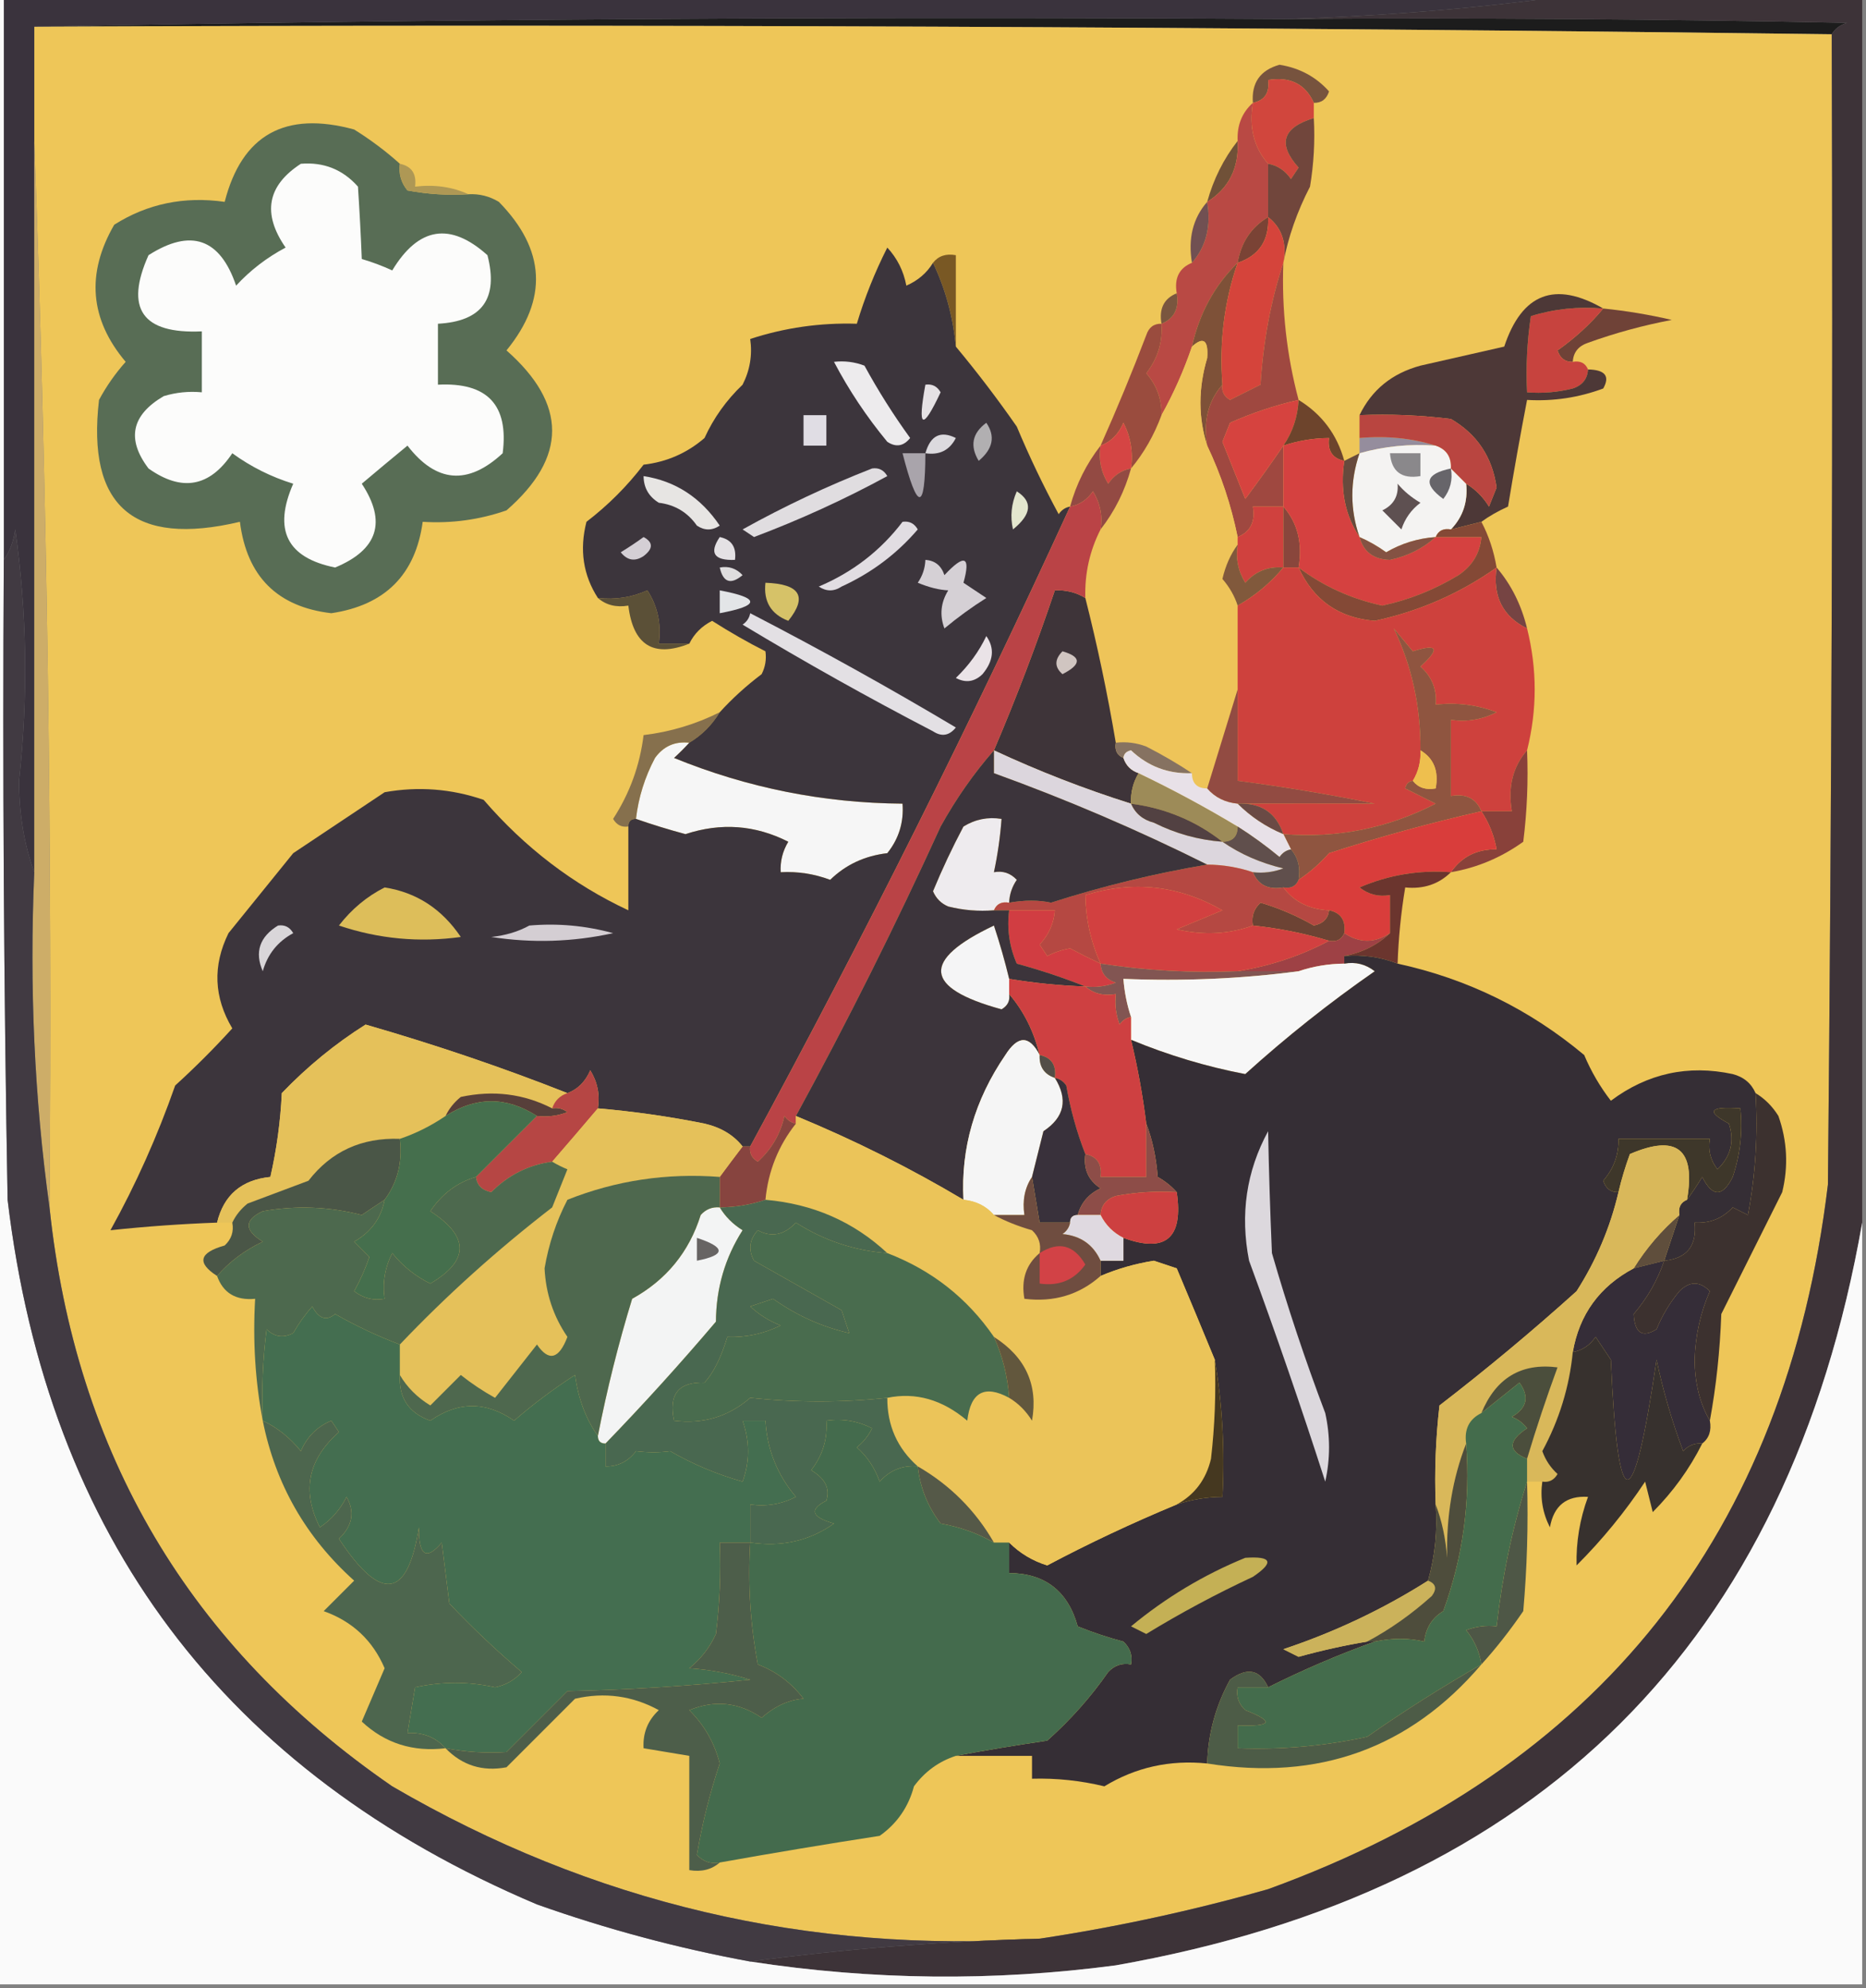 <?xml version="1.0" encoding="UTF-8"?>
<!DOCTYPE svg PUBLIC "-//W3C//DTD SVG 1.1//EN" "http://www.w3.org/Graphics/SVG/1.1/DTD/svg11.dtd">
<svg xmlns="http://www.w3.org/2000/svg" version="1.1" width="245px" height="261px" style="shape-rendering:geometricPrecision; text-rendering:geometricPrecision; image-rendering:optimizeQuality; fill-rule:evenodd; clip-rule:evenodd" xmlns:xlink="http://www.w3.org/1999/xlink">
<rect width="100%" height="100%" fill="#808080" stroke="none"/>
<g><path style="opacity:1" fill="#1c1c1c" d="M 168.5,2.5 C 193.169,2.333 217.836,2.5 242.5,3C 241.584,3.278 240.918,3.778 240.5,4.5C 161.904,3.503 83.237,3.17 4.5,3.5C 57.791,2.5 112.458,2.167 168.5,2.5 Z"/></g>
<g><path style="opacity:1" fill="#eec658" d="M 4.5,3.5 C 83.237,3.17 161.904,3.503 240.5,4.5C 240.667,54.834 240.5,105.168 240,155.5C 234.481,201.358 209.981,232.191 166.5,248C 156.61,250.807 146.61,252.973 136.5,254.5C 106.112,256.48 77.778,249.813 51.5,234.5C 24.907,216.195 9.907,190.862 6.5,158.5C 6.87,111.655 6.203,64.989 4.5,18.5C 4.5,13.5 4.5,8.5 4.5,3.5 Z"/></g>
<g><path style="opacity:1" fill="#77533e" d="M 172.5,13.5 C 171.393,11.031 169.393,10.031 166.5,10.5C 166.715,12.179 166.048,13.179 164.5,13.5C 164.293,10.873 165.46,9.207 168,8.5C 170.633,8.923 172.799,10.09 174.5,12C 174.164,13.03 173.497,13.53 172.5,13.5 Z"/></g>
<g><path style="opacity:1" fill="#d1463d" d="M 172.5,13.5 C 172.5,14.167 172.5,14.833 172.5,15.5C 168.383,16.744 167.716,18.911 170.5,22C 170.167,22.5 169.833,23 169.5,23.5C 168.735,22.388 167.735,21.721 166.5,21.5C 164.631,19.365 163.964,16.698 164.5,13.5C 166.048,13.179 166.715,12.179 166.5,10.5C 169.393,10.031 171.393,11.031 172.5,13.5 Z"/></g>
<g><path style="opacity:1" fill="#3a333d" d="M 0.5,-0.5 C 68.833,-0.5 137.167,-0.5 205.5,-0.5C 193.367,1.16 181.034,2.16 168.5,2.5C 112.458,2.167 57.791,2.5 4.5,3.5C 4.5,8.5 4.5,13.5 4.5,18.5C 4.5,50.5 4.5,82.5 4.5,114.5C 3.176,110.893 2.509,106.893 2.5,102.5C 3.713,91.455 3.546,80.455 2,69.5C 1.79,71.058 1.29,72.391 0.5,73.5C 0.5,48.833 0.5,24.167 0.5,-0.5 Z"/></g>
<g><path style="opacity:1" fill="#586d55" d="M 52.5,21.5 C 52.33,22.822 52.663,23.989 53.5,25C 56.146,25.497 58.813,25.664 61.5,25.5C 62.931,25.421 64.264,25.754 65.5,26.5C 71.648,32.782 71.981,39.282 66.5,46C 74.489,53.043 74.489,60.043 66.5,67C 62.94,68.237 59.273,68.737 55.5,68.5C 54.553,75.448 50.553,79.448 43.5,80.5C 36.404,79.668 32.404,75.668 31.5,68.5C 17.542,71.805 11.375,66.471 13,52.5C 13.972,50.695 15.139,49.028 16.5,47.5C 11.788,41.915 11.288,35.915 15,29.5C 19.359,26.744 24.192,25.744 29.5,26.5C 31.762,17.694 37.429,14.527 46.5,17C 48.684,18.363 50.684,19.863 52.5,21.5 Z"/></g>
<g><path style="opacity:1" fill="#fcfcfb" d="M 39.5,21.5 C 42.505,21.253 45.005,22.253 47,24.5C 47.215,27.803 47.382,30.97 47.5,34C 48.872,34.402 50.205,34.902 51.5,35.5C 54.95,29.786 59.117,29.119 64,33.5C 65.47,39.19 63.303,42.19 57.5,42.5C 57.5,45.167 57.5,47.833 57.5,50.5C 63.983,50.162 66.816,53.162 66,59.5C 61.444,63.729 57.277,63.396 53.5,58.5C 51.46,60.177 49.46,61.844 47.5,63.5C 50.795,68.495 49.629,72.162 44,74.5C 37.675,73.226 35.842,69.56 38.5,63.5C 35.611,62.611 32.945,61.278 30.5,59.5C 27.545,63.937 23.878,64.604 19.5,61.5C 16.585,57.653 17.252,54.486 21.5,52C 23.134,51.507 24.801,51.34 26.5,51.5C 26.5,48.833 26.5,46.167 26.5,43.5C 18.687,43.857 16.353,40.524 19.5,33.5C 25.059,29.952 28.892,31.285 31,37.5C 32.857,35.481 35.024,33.815 37.5,32.5C 34.408,28.04 35.075,24.374 39.5,21.5 Z"/></g>
<g><path style="opacity:1" fill="#ae9855" d="M 52.5,21.5 C 54.048,21.821 54.715,22.821 54.5,24.5C 57.059,24.198 59.393,24.532 61.5,25.5C 58.813,25.664 56.146,25.497 53.5,25C 52.663,23.989 52.33,22.822 52.5,21.5 Z"/></g>
<g><path style="opacity:1" fill="#705138" d="M 162.5,18.5 C 162.688,22.052 161.355,24.719 158.5,26.5C 159.326,23.515 160.659,20.849 162.5,18.5 Z"/></g>
<g><path style="opacity:1" fill="#b94944" d="M 164.5,13.5 C 163.964,16.698 164.631,19.365 166.5,21.5C 166.5,23.833 166.5,26.167 166.5,28.5C 164.281,29.828 162.948,31.828 162.5,34.5C 159.478,37.45 157.478,41.116 156.5,45.5C 155.426,48.645 154.093,51.645 152.5,54.5C 152.551,52.431 151.885,50.597 150.5,49C 152.003,47.079 152.669,44.912 152.5,42.5C 154.176,41.817 154.843,40.483 154.5,38.5C 154.157,36.517 154.824,35.183 156.5,34.5C 158.369,32.365 159.036,29.698 158.5,26.5C 161.355,24.719 162.688,22.052 162.5,18.5C 162.402,16.447 163.069,14.78 164.5,13.5 Z"/></g>
<g><path style="opacity:1" fill="#71463c" d="M 172.5,15.5 C 172.665,18.518 172.498,21.518 172,24.5C 170.308,27.776 169.141,31.11 168.5,34.5C 168.975,31.918 168.308,29.918 166.5,28.5C 166.5,26.167 166.5,23.833 166.5,21.5C 167.735,21.721 168.735,22.388 169.5,23.5C 169.833,23 170.167,22.5 170.5,22C 167.716,18.911 168.383,16.744 172.5,15.5 Z"/></g>
<g><path style="opacity:1" fill="#715052" d="M 158.5,26.5 C 159.036,29.698 158.369,32.365 156.5,34.5C 155.964,31.302 156.631,28.635 158.5,26.5 Z"/></g>
<g><path style="opacity:1" fill="#7a4335" d="M 166.5,28.5 C 166.646,31.554 165.313,33.554 162.5,34.5C 162.948,31.828 164.281,29.828 166.5,28.5 Z"/></g>
<g><path style="opacity:1" fill="#7e5138" d="M 162.5,34.5 C 160.738,39.596 160.071,44.929 160.5,50.5C 158.631,52.635 157.964,55.302 158.5,58.5C 157.317,54.825 157.317,50.991 158.5,47C 158.676,44.641 158.009,44.141 156.5,45.5C 157.478,41.116 159.478,37.45 162.5,34.5 Z"/></g>
<g><path style="opacity:1" fill="#795824" d="M 122.5,34.5 C 123.209,33.596 124.209,33.263 125.5,33.5C 125.5,37.5 125.5,41.5 125.5,45.5C 125.125,41.557 124.125,37.891 122.5,34.5 Z"/></g>
<g><path style="opacity:1" fill="#d5443b" d="M 166.5,28.5 C 168.308,29.918 168.975,31.918 168.5,34.5C 166.866,39.437 165.866,44.771 165.5,50.5C 164.167,51.167 162.833,51.833 161.5,52.5C 160.702,52.043 160.369,51.376 160.5,50.5C 160.071,44.929 160.738,39.596 162.5,34.5C 165.313,33.554 166.646,31.554 166.5,28.5 Z"/></g>
<g><path style="opacity:1" fill="#7a563f" d="M 154.5,38.5 C 154.843,40.483 154.176,41.817 152.5,42.5C 152.157,40.517 152.824,39.183 154.5,38.5 Z"/></g>
<g><path style="opacity:1" fill="#6f4237" d="M 210.5,40.5 C 213.522,40.804 216.522,41.304 219.5,42C 215.751,42.708 212.084,43.708 208.5,45C 207.244,45.417 206.577,46.25 206.5,47.5C 205.503,47.53 204.836,47.03 204.5,46C 206.803,44.374 208.803,42.541 210.5,40.5 Z"/></g>
<g><path style="opacity:1" fill="#c7433e" d="M 210.5,40.5 C 208.803,42.541 206.803,44.374 204.5,46C 204.836,47.03 205.503,47.53 206.5,47.5C 207.492,47.328 208.158,47.662 208.5,48.5C 208.423,49.75 207.756,50.583 206.5,51C 204.527,51.495 202.527,51.662 200.5,51.5C 200.335,48.15 200.502,44.817 201,41.5C 204.057,40.55 207.223,40.216 210.5,40.5 Z"/></g>
<g><path style="opacity:1" fill="#9f4840" d="M 168.5,34.5 C 168.268,40.62 168.935,46.62 170.5,52.5C 167.433,53.195 164.433,54.195 161.5,55.5C 161.167,56.333 160.833,57.167 160.5,58C 161.5,60.5 162.5,63 163.5,65.5C 165.297,63.082 166.964,60.749 168.5,58.5C 168.5,61.167 168.5,63.833 168.5,66.5C 167.167,66.5 165.833,66.5 164.5,66.5C 164.843,68.483 164.176,69.817 162.5,70.5C 161.65,66.325 160.317,62.325 158.5,58.5C 157.964,55.302 158.631,52.635 160.5,50.5C 160.369,51.376 160.702,52.043 161.5,52.5C 162.833,51.833 164.167,51.167 165.5,50.5C 165.866,44.771 166.866,39.437 168.5,34.5 Z"/></g>
<g><path style="opacity:1" fill="#eec459" d="M 158.5,58.5 C 160.317,62.325 161.65,66.325 162.5,70.5C 162.5,70.833 162.5,71.167 162.5,71.5C 161.566,72.772 160.899,74.272 160.5,76C 161.429,77.077 162.096,78.244 162.5,79.5C 162.5,83.167 162.5,86.833 162.5,90.5C 161.167,94.833 159.833,99.167 158.5,103.5C 157.167,103.5 156.5,102.833 156.5,101.5C 154.618,100.249 152.618,99.082 150.5,98C 149.207,97.51 147.873,97.343 146.5,97.5C 145.408,91.035 144.075,84.702 142.5,78.5C 142.405,75.308 143.071,72.308 144.5,69.5C 146.341,67.151 147.674,64.485 148.5,61.5C 150.195,59.465 151.528,57.132 152.5,54.5C 154.093,51.645 155.426,48.645 156.5,45.5C 158.009,44.141 158.676,44.641 158.5,47C 157.317,50.991 157.317,54.825 158.5,58.5 Z"/></g>
<g><path style="opacity:1" fill="#9a4c3e" d="M 152.5,42.5 C 152.669,44.912 152.003,47.079 150.5,49C 151.885,50.597 152.551,52.431 152.5,54.5C 151.528,57.132 150.195,59.465 148.5,61.5C 148.799,59.396 148.466,57.396 147.5,55.5C 146.859,56.993 145.859,57.993 144.5,58.5C 146.625,53.745 148.625,48.912 150.5,44C 150.836,42.97 151.503,42.47 152.5,42.5 Z"/></g>
<g><path style="opacity:1" fill="#4d3837" d="M 210.5,40.5 C 207.223,40.216 204.057,40.55 201,41.5C 200.502,44.817 200.335,48.15 200.5,51.5C 202.527,51.662 204.527,51.495 206.5,51C 207.756,50.583 208.423,49.75 208.5,48.5C 210.745,48.541 211.412,49.374 210.5,51C 207.274,52.199 203.941,52.699 200.5,52.5C 199.605,57.142 198.772,61.809 198,66.5C 196.698,67.085 195.531,67.751 194.5,68.5C 193.167,68.833 191.833,69.167 190.5,69.5C 192.081,67.858 192.747,65.858 192.5,63.5C 193.712,64.23 194.712,65.23 195.5,66.5C 195.833,65.667 196.167,64.833 196.5,64C 195.929,59.986 193.929,56.986 190.5,55C 186.514,54.501 182.514,54.334 178.5,54.5C 180.106,51.176 182.773,49.01 186.5,48C 190.179,47.165 193.845,46.332 197.5,45.5C 199.827,38.505 204.16,36.839 210.5,40.5 Z"/></g>
<g><path style="opacity:1" fill="#d6433f" d="M 170.5,52.5 C 170.386,54.718 169.72,56.718 168.5,58.5C 166.964,60.749 165.297,63.082 163.5,65.5C 162.5,63 161.5,60.5 160.5,58C 160.833,57.167 161.167,56.333 161.5,55.5C 164.433,54.195 167.433,53.195 170.5,52.5 Z"/></g>
<g><path style="opacity:1" fill="#6d442c" d="M 170.5,52.5 C 173.549,54.364 175.549,57.031 176.5,60.5C 174.952,60.179 174.285,59.179 174.5,57.5C 172.435,57.517 170.435,57.85 168.5,58.5C 169.72,56.718 170.386,54.718 170.5,52.5 Z"/></g>
<g><path style="opacity:1" fill="#958d9d" d="M 178.5,57.5 C 182.042,57.187 185.375,57.521 188.5,58.5C 185.061,58.253 181.728,58.586 178.5,59.5C 178.5,58.833 178.5,58.167 178.5,57.5 Z"/></g>
<g><path style="opacity:1" fill="#f4f3f2" d="M 188.5,58.5 C 189.906,58.973 190.573,59.973 190.5,61.5C 191.167,62.167 191.833,62.833 192.5,63.5C 192.747,65.858 192.081,67.858 190.5,69.5C 189.508,69.328 188.842,69.662 188.5,70.5C 186.173,70.665 184.007,71.331 182,72.5C 180.887,71.695 179.721,71.028 178.5,70.5C 177.242,66.866 177.242,63.2 178.5,59.5C 181.728,58.586 185.061,58.253 188.5,58.5 Z"/></g>
<g><path style="opacity:1" fill="#d54544" d="M 148.5,61.5 C 147.265,61.721 146.265,62.388 145.5,63.5C 144.548,61.955 144.215,60.288 144.5,58.5C 145.859,57.993 146.859,56.993 147.5,55.5C 148.466,57.396 148.799,59.396 148.5,61.5 Z"/></g>
<g><path style="opacity:1" fill="#8a888b" d="M 182.5,59.5 C 183.833,59.5 185.167,59.5 186.5,59.5C 186.5,60.5 186.5,61.5 186.5,62.5C 184.027,62.912 182.694,61.912 182.5,59.5 Z"/></g>
<g><path style="opacity:1" fill="#67656a" d="M 190.5,61.5 C 190.762,62.978 190.429,64.311 189.5,65.5C 186.806,63.536 187.139,62.203 190.5,61.5 Z"/></g>
<g><path style="opacity:1" fill="#934a43" d="M 144.5,58.5 C 144.215,60.288 144.548,61.955 145.5,63.5C 146.265,62.388 147.265,61.721 148.5,61.5C 147.674,64.485 146.341,67.151 144.5,69.5C 144.785,67.712 144.452,66.045 143.5,64.5C 142.735,65.612 141.735,66.279 140.5,66.5C 141.304,63.558 142.638,60.891 144.5,58.5 Z"/></g>
<g><path style="opacity:1" fill="#b94540" d="M 178.5,54.5 C 182.514,54.334 186.514,54.501 190.5,55C 193.929,56.986 195.929,59.986 196.5,64C 196.167,64.833 195.833,65.667 195.5,66.5C 194.712,65.23 193.712,64.23 192.5,63.5C 191.833,62.833 191.167,62.167 190.5,61.5C 190.573,59.973 189.906,58.973 188.5,58.5C 185.375,57.521 182.042,57.187 178.5,57.5C 178.5,56.5 178.5,55.5 178.5,54.5 Z"/></g>
<g><path style="opacity:1" fill="#674a3d" d="M 178.5,59.5 C 177.242,63.2 177.242,66.866 178.5,70.5C 176.598,67.663 175.931,64.329 176.5,60.5C 177.167,60.167 177.833,59.833 178.5,59.5 Z"/></g>
<g><path style="opacity:1" fill="#5e5051" d="M 183.5,63.5 C 184.309,64.469 185.309,65.302 186.5,66C 185.299,66.903 184.465,68.069 184,69.5C 183.167,68.667 182.333,67.833 181.5,67C 182.973,66.29 183.64,65.124 183.5,63.5 Z"/></g>
<g><path style="opacity:1" fill="#d0413e" d="M 168.5,66.5 C 168.5,69.167 168.5,71.833 168.5,74.5C 166.508,74.329 164.842,74.995 163.5,76.5C 162.548,74.955 162.215,73.288 162.5,71.5C 162.5,71.167 162.5,70.833 162.5,70.5C 164.176,69.817 164.843,68.483 164.5,66.5C 165.833,66.5 167.167,66.5 168.5,66.5 Z"/></g>
<g><path style="opacity:1" fill="#89463c" d="M 168.5,66.5 C 170.369,68.635 171.036,71.302 170.5,74.5C 169.833,74.5 169.167,74.5 168.5,74.5C 168.5,71.833 168.5,69.167 168.5,66.5 Z"/></g>
<g><path style="opacity:1" fill="#d54140" d="M 176.5,60.5 C 175.931,64.329 176.598,67.663 178.5,70.5C 179.014,72.439 180.347,73.439 182.5,73.5C 184.836,72.999 186.836,71.999 188.5,70.5C 190.5,70.5 192.5,70.5 194.5,70.5C 194.321,72.606 193.321,74.272 191.5,75.5C 188.372,77.399 185.038,78.733 181.5,79.5C 177.414,78.621 173.747,76.955 170.5,74.5C 171.036,71.302 170.369,68.635 168.5,66.5C 168.5,63.833 168.5,61.167 168.5,58.5C 170.435,57.85 172.435,57.517 174.5,57.5C 174.285,59.179 174.952,60.179 176.5,60.5 Z"/></g>
<g><path style="opacity:1" fill="#845243" d="M 178.5,70.5 C 179.721,71.028 180.887,71.695 182,72.5C 184.007,71.331 186.173,70.665 188.5,70.5C 186.836,71.999 184.836,72.999 182.5,73.5C 180.347,73.439 179.014,72.439 178.5,70.5 Z"/></g>
<g><path style="opacity:1" fill="#81593c" d="M 162.5,71.5 C 162.215,73.288 162.548,74.955 163.5,76.5C 164.842,74.995 166.508,74.329 168.5,74.5C 166.798,76.537 164.798,78.203 162.5,79.5C 162.096,78.244 161.429,77.077 160.5,76C 160.899,74.272 161.566,72.772 162.5,71.5 Z"/></g>
<g><path style="opacity:1" fill="#844936" d="M 194.5,68.5 C 195.458,70.302 196.125,72.302 196.5,74.5C 191.678,77.909 186.345,80.242 180.5,81.5C 175.792,81.124 172.458,78.791 170.5,74.5C 173.747,76.955 177.414,78.621 181.5,79.5C 185.038,78.733 188.372,77.399 191.5,75.5C 193.321,74.272 194.321,72.606 194.5,70.5C 192.5,70.5 190.5,70.5 188.5,70.5C 188.842,69.662 189.508,69.328 190.5,69.5C 191.833,69.167 193.167,68.833 194.5,68.5 Z"/></g>
<g><path style="opacity:1" fill="#764443" d="M 196.5,74.5 C 198.42,76.746 199.753,79.413 200.5,82.5C 197.292,80.926 195.958,78.259 196.5,74.5 Z"/></g>
<g><path style="opacity:1" fill="#ce413d" d="M 168.5,74.5 C 169.167,74.5 169.833,74.5 170.5,74.5C 172.458,78.791 175.792,81.124 180.5,81.5C 186.345,80.242 191.678,77.909 196.5,74.5C 195.958,78.259 197.292,80.926 200.5,82.5C 201.833,87.833 201.833,93.167 200.5,98.5C 198.631,100.635 197.964,103.302 198.5,106.5C 197.167,106.5 195.833,106.5 194.5,106.5C 193.817,104.824 192.483,104.157 190.5,104.5C 190.5,101.167 190.5,97.833 190.5,94.5C 192.604,94.799 194.604,94.466 196.5,93.5C 193.914,92.52 191.247,92.187 188.5,92.5C 188.672,90.508 188.005,88.841 186.5,87.5C 189.121,85.128 188.788,84.462 185.5,85.5C 184.667,84.5 183.833,83.5 183,82.5C 185.371,87.422 186.538,92.756 186.5,98.5C 186.567,99.959 186.234,101.292 185.5,102.5C 184.957,102.56 184.624,102.893 184.5,103.5C 185.833,104.167 187.167,104.833 188.5,105.5C 182.228,108.734 175.562,110.067 168.5,109.5C 167.554,106.687 165.554,105.354 162.5,105.5C 168.375,105.458 174.375,105.458 180.5,105.5C 174.53,104.283 168.53,103.283 162.5,102.5C 162.5,98.5 162.5,94.5 162.5,90.5C 162.5,86.833 162.5,83.167 162.5,79.5C 164.798,78.203 166.798,76.537 168.5,74.5 Z"/></g>
<g><path style="opacity:1" fill="#5b5037" d="M 90.5,84.5 C 85.793,86.357 83.126,84.691 82.5,79.5C 80.901,79.768 79.568,79.434 78.5,78.5C 80.793,78.756 82.959,78.423 85,77.5C 86.352,79.594 86.852,81.927 86.5,84.5C 87.833,84.5 89.167,84.5 90.5,84.5 Z"/></g>
<g><path style="opacity:1" fill="#3e3439" d="M 142.5,78.5 C 144.075,84.702 145.408,91.035 146.5,97.5C 146.328,98.492 146.662,99.158 147.5,99.5C 147.833,100.5 148.5,101.167 149.5,101.5C 148.766,102.708 148.433,104.041 148.5,105.5C 142.372,103.567 136.372,101.234 130.5,98.5C 133.434,91.627 136.1,84.627 138.5,77.5C 139.959,77.433 141.292,77.766 142.5,78.5 Z"/></g>
<g><path style="opacity:1" fill="#d0c5c1" d="M 139.5,85.5 C 142.012,86.216 142.012,87.216 139.5,88.5C 138.438,87.575 138.438,86.575 139.5,85.5 Z"/></g>
<g><path style="opacity:1" fill="#f6f6f6" d="M 90.5,97.5 C 89.909,98.151 89.243,98.818 88.5,99.5C 98.112,103.422 108.112,105.422 118.5,105.5C 118.683,107.936 118.016,110.103 116.5,112C 113.535,112.348 111.035,113.515 109,115.5C 106.901,114.713 104.734,114.38 102.5,114.5C 102.421,113.07 102.754,111.736 103.5,110.5C 99.168,108.297 94.668,107.964 90,109.5C 87.775,108.904 85.609,108.237 83.5,107.5C 83.826,104.689 84.659,102.022 86,99.5C 87.11,97.963 88.61,97.296 90.5,97.5 Z"/></g>
<g><path style="opacity:1" fill="#867261" d="M 146.5,97.5 C 147.873,97.343 149.207,97.51 150.5,98C 152.618,99.082 154.618,100.249 156.5,101.5C 153.412,101.623 150.745,100.623 148.5,98.5C 147.893,98.624 147.56,98.957 147.5,99.5C 146.662,99.158 146.328,98.492 146.5,97.5 Z"/></g>
<g><path style="opacity:1" fill="#8f5540" d="M 194.5,106.5 C 187.753,108.04 181.086,109.873 174.5,112C 173.264,113.388 171.931,114.554 170.5,115.5C 170.768,113.901 170.434,112.568 169.5,111.5C 169.167,110.833 168.833,110.167 168.5,109.5C 175.562,110.067 182.228,108.734 188.5,105.5C 187.167,104.833 185.833,104.167 184.5,103.5C 184.624,102.893 184.957,102.56 185.5,102.5C 186.209,103.404 187.209,103.737 188.5,103.5C 188.923,101.219 188.256,99.552 186.5,98.5C 186.538,92.756 185.371,87.422 183,82.5C 183.833,83.5 184.667,84.5 185.5,85.5C 188.788,84.462 189.121,85.128 186.5,87.5C 188.005,88.841 188.672,90.508 188.5,92.5C 191.247,92.187 193.914,92.52 196.5,93.5C 194.604,94.466 192.604,94.799 190.5,94.5C 190.5,97.833 190.5,101.167 190.5,104.5C 192.483,104.157 193.817,104.824 194.5,106.5 Z"/></g>
<g><path style="opacity:1" fill="#86704d" d="M 94.5,93.5 C 93.473,95.194 92.139,96.528 90.5,97.5C 88.61,97.296 87.11,97.963 86,99.5C 84.659,102.022 83.826,104.689 83.5,107.5C 82.833,107.5 82.5,107.833 82.5,108.5C 81.624,108.631 80.957,108.298 80.5,107.5C 82.68,104.141 84.013,100.474 84.5,96.5C 88.007,96.079 91.341,95.079 94.5,93.5 Z"/></g>
<g><path style="opacity:1" fill="#eebf4e" d="M 186.5,98.5 C 188.256,99.552 188.923,101.219 188.5,103.5C 187.209,103.737 186.209,103.404 185.5,102.5C 186.234,101.292 186.567,99.959 186.5,98.5 Z"/></g>
<g><path style="opacity:1" fill="#9d8b58" d="M 149.5,101.5 C 153.999,103.655 158.332,105.989 162.5,108.5C 162.5,109.833 161.833,110.5 160.5,110.5C 157.018,107.764 153.018,106.097 148.5,105.5C 148.433,104.041 148.766,102.708 149.5,101.5 Z"/></g>
<g><path style="opacity:1" fill="#e8e1e8" d="M 156.5,101.5 C 156.5,102.833 157.167,103.5 158.5,103.5C 159.514,104.674 160.847,105.34 162.5,105.5C 164.223,107.218 166.223,108.551 168.5,109.5C 168.833,110.167 169.167,110.833 169.5,111.5C 168.883,111.611 168.383,111.944 168,112.5C 166.226,111.035 164.392,109.702 162.5,108.5C 158.332,105.989 153.999,103.655 149.5,101.5C 148.5,101.167 147.833,100.5 147.5,99.5C 147.56,98.957 147.893,98.624 148.5,98.5C 150.745,100.623 153.412,101.623 156.5,101.5 Z"/></g>
<g><path style="opacity:1" fill="#dcd6dd" d="M 130.5,98.5 C 136.372,101.234 142.372,103.567 148.5,105.5C 149.058,106.79 150.058,107.623 151.5,108C 154.353,109.43 157.353,110.263 160.5,110.5C 162.858,112.129 165.524,113.295 168.5,114C 167.207,114.49 165.873,114.657 164.5,114.5C 162.565,113.85 160.565,113.517 158.5,113.5C 149.466,108.988 140.133,104.988 130.5,101.5C 130.5,100.5 130.5,99.5 130.5,98.5 Z"/></g>
<g><path style="opacity:1" fill="#924b42" d="M 162.5,90.5 C 162.5,94.5 162.5,98.5 162.5,102.5C 168.53,103.283 174.53,104.283 180.5,105.5C 174.375,105.458 168.375,105.458 162.5,105.5C 160.847,105.34 159.514,104.674 158.5,103.5C 159.833,99.167 161.167,94.833 162.5,90.5 Z"/></g>
<g><path style="opacity:1" fill="#eeebee" d="M 132.5,118.5 C 131.508,118.328 130.842,118.662 130.5,119.5C 128.473,119.662 126.473,119.495 124.5,119C 123.572,118.612 122.905,117.945 122.5,117C 123.697,114.106 125.03,111.273 126.5,108.5C 128.045,107.548 129.712,107.215 131.5,107.5C 131.326,109.861 130.993,112.194 130.5,114.5C 131.675,114.281 132.675,114.614 133.5,115.5C 132.873,116.417 132.539,117.417 132.5,118.5 Z"/></g>
<g><path style="opacity:1" fill="#89413a" d="M 200.5,98.5 C 200.666,102.514 200.499,106.514 200,110.5C 197.108,112.577 193.941,113.911 190.5,114.5C 191.923,112.455 193.923,111.455 196.5,111.5C 196.169,109.678 195.502,108.011 194.5,106.5C 195.833,106.5 197.167,106.5 198.5,106.5C 197.964,103.302 198.631,100.635 200.5,98.5 Z"/></g>
<g><path style="opacity:1" fill="#524142" d="M 148.5,105.5 C 153.018,106.097 157.018,107.764 160.5,110.5C 157.353,110.263 154.353,109.43 151.5,108C 150.058,107.623 149.058,106.79 148.5,105.5 Z"/></g>
<g><path style="opacity:1" fill="#6a4a45" d="M 162.5,105.5 C 165.554,105.354 167.554,106.687 168.5,109.5C 166.223,108.551 164.223,107.218 162.5,105.5 Z"/></g>
<g><path style="opacity:1" fill="#d93d3b" d="M 194.5,106.5 C 195.502,108.011 196.169,109.678 196.5,111.5C 193.923,111.455 191.923,112.455 190.5,114.5C 186.32,114.189 182.32,114.855 178.5,116.5C 179.689,117.429 181.022,117.762 182.5,117.5C 182.5,119.167 182.5,120.833 182.5,122.5C 180.5,123.833 178.5,123.833 176.5,122.5C 176.715,120.821 176.048,119.821 174.5,119.5C 171.895,119.379 169.895,118.379 168.5,116.5C 169.492,116.672 170.158,116.338 170.5,115.5C 171.931,114.554 173.264,113.388 174.5,112C 181.086,109.873 187.753,108.04 194.5,106.5 Z"/></g>
<g><path style="opacity:1" fill="#3c353c" d="M 122.5,34.5 C 124.125,37.891 125.125,41.557 125.5,45.5C 128.297,48.859 130.964,52.359 133.5,56C 135.141,59.919 136.974,63.753 139,67.5C 139.383,66.944 139.883,66.611 140.5,66.5C 127.457,94.951 113.457,122.951 98.5,150.5C 98.167,150.5 97.833,150.5 97.5,150.5C 96.322,149.001 94.655,148.001 92.5,147.5C 87.863,146.57 83.196,145.903 78.5,145.5C 78.785,143.712 78.452,142.045 77.5,140.5C 76.859,141.993 75.859,142.993 74.5,143.5C 66.034,140.155 57.201,137.155 48,134.5C 44.021,137.007 40.355,140.007 37,143.5C 36.825,147.211 36.325,150.878 35.5,154.5C 31.709,154.883 29.376,156.883 28.5,160.5C 23.819,160.669 19.152,161.002 14.5,161.5C 17.831,155.495 20.665,149.162 23,142.5C 25.631,140.107 28.131,137.607 30.5,135C 28.072,130.927 27.905,126.761 30,122.5C 32.833,119 35.667,115.5 38.5,112C 42.5,109.333 46.5,106.667 50.5,104C 54.925,103.209 59.259,103.543 63.5,105C 68.92,111.281 75.253,116.115 82.5,119.5C 82.5,115.833 82.5,112.167 82.5,108.5C 82.5,107.833 82.833,107.5 83.5,107.5C 85.609,108.237 87.775,108.904 90,109.5C 94.668,107.964 99.168,108.297 103.5,110.5C 102.754,111.736 102.421,113.07 102.5,114.5C 104.734,114.38 106.901,114.713 109,115.5C 111.035,113.515 113.535,112.348 116.5,112C 118.016,110.103 118.683,107.936 118.5,105.5C 108.112,105.422 98.112,103.422 88.5,99.5C 89.243,98.818 89.909,98.151 90.5,97.5C 92.139,96.528 93.473,95.194 94.5,93.5C 96.138,91.699 97.971,90.032 100,88.5C 100.483,87.552 100.649,86.552 100.5,85.5C 98.187,84.332 95.854,82.998 93.5,81.5C 92.145,82.188 91.145,83.188 90.5,84.5C 89.167,84.5 87.833,84.5 86.5,84.5C 86.852,81.927 86.352,79.594 85,77.5C 82.959,78.423 80.793,78.756 78.5,78.5C 76.563,75.501 76.063,72.167 77,68.5C 79.833,66.333 82.333,63.833 84.5,61C 87.538,60.647 90.205,59.48 92.5,57.5C 93.704,54.862 95.37,52.529 97.5,50.5C 98.466,48.604 98.799,46.604 98.5,44.5C 103.033,43.017 107.699,42.35 112.5,42.5C 113.527,39.076 114.86,35.742 116.5,32.5C 117.806,33.912 118.64,35.579 119,37.5C 120.518,36.837 121.685,35.837 122.5,34.5 Z"/></g>
<g><path style="opacity:1" fill="#eae3e7" d="M 129.5,83.5 C 130.621,85.089 130.454,86.756 129,88.5C 127.951,89.517 126.784,89.684 125.5,89C 127.21,87.349 128.544,85.516 129.5,83.5 Z"/></g>
<g><path style="opacity:1" fill="#e3e0e4" d="M 98.5,80.5 C 107.733,85.278 116.733,90.278 125.5,95.5C 124.635,96.583 123.635,96.749 122.5,96C 114.005,91.587 105.672,86.92 97.5,82C 98.056,81.617 98.389,81.117 98.5,80.5 Z"/></g>
<g><path style="opacity:1" fill="#e3e5e7" d="M 94.5,77.5 C 99.833,78.5 99.833,79.5 94.5,80.5C 94.5,79.5 94.5,78.5 94.5,77.5 Z"/></g>
<g><path style="opacity:1" fill="#d6c268" d="M 100.5,76.5 C 105.054,76.657 106.054,78.324 103.5,81.5C 101.227,80.625 100.227,78.958 100.5,76.5 Z"/></g>
<g><path style="opacity:1" fill="#d5d0d5" d="M 121.5,73.5 C 122.75,73.577 123.583,74.244 124,75.5C 126.644,72.67 127.478,73.004 126.5,76.5C 127.5,77.167 128.5,77.833 129.5,78.5C 127.578,79.711 125.745,81.044 124,82.5C 123.349,80.765 123.515,79.098 124.5,77.5C 123.313,77.446 121.98,77.113 120.5,76.5C 121.127,75.583 121.461,74.583 121.5,73.5 Z"/></g>
<g><path style="opacity:1" fill="#dfddde" d="M 94.5,74.5 C 95.675,74.281 96.675,74.614 97.5,75.5C 95.948,76.798 94.948,76.465 94.5,74.5 Z"/></g>
<g><path style="opacity:1" fill="#e1dde2" d="M 118.5,68.5 C 119.376,68.369 120.043,68.703 120.5,69.5C 117.742,72.718 114.409,75.218 110.5,77C 109.5,77.667 108.5,77.667 107.5,77C 111.958,75.114 115.625,72.281 118.5,68.5 Z"/></g>
<g><path style="opacity:1" fill="#d4cfd5" d="M 84.5,70.5 C 85.774,71.189 85.774,72.023 84.5,73C 83.365,73.749 82.365,73.583 81.5,72.5C 82.602,71.824 83.602,71.158 84.5,70.5 Z"/></g>
<g><path style="opacity:1" fill="#e4e1e4" d="M 94.5,70.5 C 96.048,70.821 96.715,71.821 96.5,73.5C 93.752,73.598 93.086,72.598 94.5,70.5 Z"/></g>
<g><path style="opacity:1" fill="#e0dde0" d="M 114.5,61.5 C 115.376,61.369 116.043,61.703 116.5,62.5C 110.917,65.539 105.084,68.205 99,70.5C 98.5,70.167 98,69.833 97.5,69.5C 102.991,66.448 108.657,63.781 114.5,61.5 Z"/></g>
<g><path style="opacity:1" fill="#e3e6ce" d="M 133.5,64.5 C 135.62,65.85 135.453,67.517 133,69.5C 132.616,67.803 132.782,66.137 133.5,64.5 Z"/></g>
<g><path style="opacity:1" fill="#e7e5e3" d="M 84.5,62.5 C 88.678,63.145 92.011,65.312 94.5,69C 93.5,69.667 92.5,69.667 91.5,69C 90.284,67.26 88.618,66.26 86.5,66C 85.177,65.184 84.511,64.017 84.5,62.5 Z"/></g>
<g><path style="opacity:1" fill="#a9a4ab" d="M 121.5,59.5 C 121.477,67.177 120.477,67.177 118.5,59.5C 119.5,59.5 120.5,59.5 121.5,59.5 Z"/></g>
<g><path style="opacity:1" fill="#b1afb1" d="M 129.5,55.5 C 130.712,57.264 130.379,58.93 128.5,60.5C 127.316,58.533 127.649,56.866 129.5,55.5 Z"/></g>
<g><path style="opacity:1" fill="#dcdade" d="M 121.5,59.5 C 122.162,57.168 123.495,56.501 125.5,57.5C 124.68,59.111 123.346,59.778 121.5,59.5 Z"/></g>
<g><path style="opacity:1" fill="#edebed" d="M 109.5,47.5 C 110.873,47.343 112.207,47.51 113.5,48C 115.302,51.3 117.302,54.467 119.5,57.5C 118.635,58.583 117.635,58.749 116.5,58C 113.774,54.701 111.441,51.201 109.5,47.5 Z"/></g>
<g><path style="opacity:1" fill="#e0dde4" d="M 105.5,54.5 C 106.5,54.5 107.5,54.5 108.5,54.5C 108.5,55.833 108.5,57.167 108.5,58.5C 107.5,58.5 106.5,58.5 105.5,58.5C 105.5,57.167 105.5,55.833 105.5,54.5 Z"/></g>
<g><path style="opacity:1" fill="#e5e1e4" d="M 121.5,50.5 C 122.376,50.369 123.043,50.703 123.5,51.5C 121.103,56.601 120.437,56.268 121.5,50.5 Z"/></g>
<g><path style="opacity:1" fill="#604f4c" d="M 162.5,108.5 C 164.392,109.702 166.226,111.035 168,112.5C 168.383,111.944 168.883,111.611 169.5,111.5C 170.434,112.568 170.768,113.901 170.5,115.5C 170.158,116.338 169.492,116.672 168.5,116.5C 166.517,116.843 165.183,116.176 164.5,114.5C 165.873,114.657 167.207,114.49 168.5,114C 165.524,113.295 162.858,112.129 160.5,110.5C 161.833,110.5 162.5,109.833 162.5,108.5 Z"/></g>
<g><path style="opacity:1" fill="#cdad68" d="M 4.5,18.5 C 6.203,64.989 6.87,111.655 6.5,158.5C 4.517,144.205 3.85,129.538 4.5,114.5C 4.5,82.5 4.5,50.5 4.5,18.5 Z"/></g>
<g><path style="opacity:1" fill="#ddbe5a" d="M 50.5,116.5 C 54.678,117.145 58.011,119.312 60.5,123C 55.05,123.755 49.717,123.255 44.5,121.5C 46.162,119.348 48.162,117.682 50.5,116.5 Z"/></g>
<g><path style="opacity:1" fill="#ba4346" d="M 144.5,69.5 C 143.071,72.308 142.405,75.308 142.5,78.5C 141.292,77.766 139.959,77.433 138.5,77.5C 136.1,84.627 133.434,91.627 130.5,98.5C 127.876,101.492 125.542,104.825 123.5,108.5C 117.628,121.379 111.294,134.046 104.5,146.5C 104.5,146.833 104.5,147.167 104.5,147.5C 103.883,147.389 103.383,147.056 103,146.5C 102.464,148.869 101.297,150.869 99.5,152.5C 98.703,152.043 98.369,151.376 98.5,150.5C 113.457,122.951 127.457,94.951 140.5,66.5C 141.735,66.279 142.735,65.612 143.5,64.5C 144.452,66.045 144.785,67.712 144.5,69.5 Z"/></g>
<g><path style="opacity:1" fill="#6d4334" d="M 174.5,119.5 C 176.048,119.821 176.715,120.821 176.5,122.5C 176.158,123.338 175.492,123.672 174.5,123.5C 171.237,122.518 167.903,121.851 164.5,121.5C 164.281,120.325 164.614,119.325 165.5,118.5C 167.944,119.222 170.278,120.222 172.5,121.5C 173.713,121.253 174.38,120.586 174.5,119.5 Z"/></g>
<g><path style="opacity:1" fill="#b54842" d="M 158.5,113.5 C 160.565,113.517 162.565,113.85 164.5,114.5C 165.183,116.176 166.517,116.843 168.5,116.5C 169.895,118.379 171.895,119.379 174.5,119.5C 174.38,120.586 173.713,121.253 172.5,121.5C 170.278,120.222 167.944,119.222 165.5,118.5C 164.614,119.325 164.281,120.325 164.5,121.5C 161.36,122.641 158.027,122.808 154.5,122C 156.5,121.167 158.5,120.333 160.5,119.5C 154.804,116.229 148.804,115.562 142.5,117.5C 142.558,120.664 143.224,123.664 144.5,126.5C 143.2,125.892 141.867,125.225 140.5,124.5C 139.446,124.68 138.446,125.013 137.5,125.5C 137.167,125 136.833,124.5 136.5,124C 137.707,122.7 138.374,121.2 138.5,119.5C 136.5,119.5 134.5,119.5 132.5,119.5C 131.833,119.5 131.167,119.5 130.5,119.5C 130.842,118.662 131.508,118.328 132.5,118.5C 134.541,118.146 136.374,118.146 138,118.5C 144.707,116.345 151.541,114.678 158.5,113.5 Z"/></g>
<g><path style="opacity:1" fill="#d9d6d9" d="M 36.5,121.5 C 37.376,121.369 38.043,121.702 38.5,122.5C 36.465,123.597 35.132,125.263 34.5,127.5C 33.412,124.992 34.078,122.992 36.5,121.5 Z"/></g>
<g><path style="opacity:1" fill="#d4ced3" d="M 69.5,121.5 C 73.226,121.177 76.893,121.511 80.5,122.5C 75.198,123.663 69.864,123.829 64.5,123C 66.382,122.802 68.048,122.302 69.5,121.5 Z"/></g>
<g><path style="opacity:1" fill="#f5f5f6" d="M 132.5,128.5 C 132.5,129.167 132.5,129.833 132.5,130.5C 132.631,131.376 132.298,132.043 131.5,132.5C 121.267,129.705 120.933,126.038 130.5,121.5C 131.275,123.843 131.942,126.177 132.5,128.5 Z"/></g>
<g><path style="opacity:1" fill="#9e4145" d="M 176.5,122.5 C 178.5,123.833 180.5,123.833 182.5,122.5C 180.844,124.06 178.844,125.06 176.5,125.5C 176.5,125.833 176.5,126.167 176.5,126.5C 174.435,126.517 172.435,126.85 170.5,127.5C 167.833,127.5 165.167,127.5 162.5,127.5C 166.815,126.796 170.815,125.463 174.5,123.5C 175.492,123.672 176.158,123.338 176.5,122.5 Z"/></g>
<g><path style="opacity:1" fill="#6b352e" d="M 190.5,114.5 C 188.898,116.074 186.898,116.741 184.5,116.5C 183.949,119.807 183.616,123.14 183.5,126.5C 181.283,125.631 178.95,125.298 176.5,125.5C 178.844,125.06 180.844,124.06 182.5,122.5C 182.5,120.833 182.5,119.167 182.5,117.5C 181.022,117.762 179.689,117.429 178.5,116.5C 182.32,114.855 186.32,114.189 190.5,114.5 Z"/></g>
<g><path style="opacity:1" fill="#d13d42" d="M 132.5,119.5 C 134.5,119.5 136.5,119.5 138.5,119.5C 138.374,121.2 137.707,122.7 136.5,124C 136.833,124.5 137.167,125 137.5,125.5C 138.446,125.013 139.446,124.68 140.5,124.5C 141.867,125.225 143.2,125.892 144.5,126.5C 144.577,127.75 145.244,128.583 146.5,129C 145.207,129.49 143.873,129.657 142.5,129.5C 139.662,128.365 136.662,127.365 133.5,126.5C 132.526,124.257 132.192,121.924 132.5,119.5 Z"/></g>
<g><path style="opacity:1" fill="#d24040" d="M 164.5,121.5 C 167.903,121.851 171.237,122.518 174.5,123.5C 170.815,125.463 166.815,126.796 162.5,127.5C 156.441,127.746 150.441,127.413 144.5,126.5C 143.224,123.664 142.558,120.664 142.5,117.5C 148.804,115.562 154.804,116.229 160.5,119.5C 158.5,120.333 156.5,121.167 154.5,122C 158.027,122.808 161.36,122.641 164.5,121.5 Z"/></g>
<g><path style="opacity:1" fill="#825552" d="M 144.5,126.5 C 150.441,127.413 156.441,127.746 162.5,127.5C 165.167,127.5 167.833,127.5 170.5,127.5C 163.018,128.492 155.352,128.825 147.5,128.5C 147.629,130.216 147.962,131.883 148.5,133.5C 147.883,133.611 147.383,133.944 147,134.5C 146.51,133.207 146.343,131.873 146.5,130.5C 144.901,130.768 143.568,130.434 142.5,129.5C 143.873,129.657 145.207,129.49 146.5,129C 145.244,128.583 144.577,127.75 144.5,126.5 Z"/></g>
<g><path style="opacity:1" fill="#f7f7f7" d="M 176.5,126.5 C 177.978,126.238 179.311,126.571 180.5,127.5C 174.539,131.64 168.873,136.14 163.5,141C 158.421,140.032 153.421,138.532 148.5,136.5C 148.5,135.5 148.5,134.5 148.5,133.5C 147.962,131.883 147.629,130.216 147.5,128.5C 155.352,128.825 163.018,128.492 170.5,127.5C 172.435,126.85 174.435,126.517 176.5,126.5 Z"/></g>
<g><path style="opacity:1" fill="#3c343b" d="M 130.5,98.5 C 130.5,99.5 130.5,100.5 130.5,101.5C 140.133,104.988 149.466,108.988 158.5,113.5C 151.541,114.678 144.707,116.345 138,118.5C 136.374,118.146 134.541,118.146 132.5,118.5C 132.539,117.417 132.873,116.417 133.5,115.5C 132.675,114.614 131.675,114.281 130.5,114.5C 130.993,112.194 131.326,109.861 131.5,107.5C 129.712,107.215 128.045,107.548 126.5,108.5C 125.03,111.273 123.697,114.106 122.5,117C 122.905,117.945 123.572,118.612 124.5,119C 126.473,119.495 128.473,119.662 130.5,119.5C 131.167,119.5 131.833,119.5 132.5,119.5C 132.192,121.924 132.526,124.257 133.5,126.5C 136.662,127.365 139.662,128.365 142.5,129.5C 139.14,129.384 135.807,129.051 132.5,128.5C 131.942,126.177 131.275,123.843 130.5,121.5C 120.933,126.038 121.267,129.705 131.5,132.5C 132.298,132.043 132.631,131.376 132.5,130.5C 134.42,132.746 135.753,135.413 136.5,138.5C 135.15,135.894 133.65,135.894 132,138.5C 127.975,144.385 126.142,150.718 126.5,157.5C 119.508,153.337 112.174,149.671 104.5,146.5C 111.294,134.046 117.628,121.379 123.5,108.5C 125.542,104.825 127.876,101.492 130.5,98.5 Z"/></g>
<g><path style="opacity:1" fill="#352e35" d="M 176.5,126.5 C 176.5,126.167 176.5,125.833 176.5,125.5C 178.95,125.298 181.283,125.631 183.5,126.5C 192.653,128.493 200.82,132.493 208,138.5C 208.914,140.664 210.081,142.664 211.5,144.5C 216.309,140.911 221.643,139.744 227.5,141C 228.942,141.377 229.942,142.21 230.5,143.5C 230.828,148.875 230.495,154.208 229.5,159.5C 228.833,159.167 228.167,158.833 227.5,158.5C 226.15,159.95 224.484,160.617 222.5,160.5C 222.817,163.546 221.484,165.213 218.5,165.5C 219.167,163.5 219.833,161.5 220.5,159.5C 220.328,158.508 220.662,157.842 221.5,157.5C 222.158,156.602 222.824,155.602 223.5,154.5C 224.833,157.167 226.167,157.167 227.5,154.5C 228.484,151.572 228.817,148.572 228.5,145.5C 224.446,145.21 223.946,145.877 227,147.5C 227.756,149.809 227.256,151.809 225.5,153.5C 224.571,152.311 224.238,150.978 224.5,149.5C 220.5,149.5 216.5,149.5 212.5,149.5C 212.551,151.57 211.885,153.403 210.5,155C 210.836,156.03 211.503,156.53 212.5,156.5C 211.425,161.106 209.592,165.44 207,169.5C 201.185,174.738 195.185,179.738 189,184.5C 188.501,188.821 188.334,193.154 188.5,197.5C 188.747,200.939 188.414,204.272 187.5,207.5C 181.598,211.24 175.265,214.24 168.5,216.5C 169.167,216.833 169.833,217.167 170.5,217.5C 173.479,216.672 176.479,216.005 179.5,215.5C 179.833,215.5 180.167,215.5 180.5,215.5C 175.778,217.192 171.111,219.192 166.5,221.5C 165.428,219.16 163.761,218.827 161.5,220.5C 159.612,223.937 158.612,227.604 158.5,231.5C 153.603,231.002 149.103,232.002 145,234.5C 141.875,233.744 138.709,233.411 135.5,233.5C 135.5,232.5 135.5,231.5 135.5,230.5C 132.167,230.5 128.833,230.5 125.5,230.5C 129.365,229.776 133.365,229.109 137.5,228.5C 140.538,225.797 143.205,222.797 145.5,219.5C 146.325,218.614 147.325,218.281 148.5,218.5C 148.719,217.325 148.386,216.325 147.5,215.5C 145.465,214.959 143.465,214.292 141.5,213.5C 140.214,208.873 137.214,206.54 132.5,206.5C 132.5,205.167 132.5,203.833 132.5,202.5C 133.911,203.908 135.577,204.908 137.5,205.5C 142.962,202.605 148.629,199.938 154.5,197.5C 156.435,196.85 158.435,196.517 160.5,196.5C 160.823,190.31 160.49,184.31 159.5,178.5C 157.892,174.599 156.225,170.599 154.5,166.5C 153.5,166.167 152.5,165.833 151.5,165.5C 149.068,165.886 146.734,166.553 144.5,167.5C 144.5,166.833 144.5,166.167 144.5,165.5C 145.5,165.5 146.5,165.5 147.5,165.5C 147.5,164.5 147.5,163.5 147.5,162.5C 153.054,164.537 155.387,162.537 154.5,156.5C 153.828,155.733 152.995,155.066 152,154.5C 151.814,151.964 151.314,149.631 150.5,147.5C 150.039,143.788 149.373,140.121 148.5,136.5C 153.421,138.532 158.421,140.032 163.5,141C 168.873,136.14 174.539,131.64 180.5,127.5C 179.311,126.571 177.978,126.238 176.5,126.5 Z"/></g>
<g><path style="opacity:1" fill="#e5c15a" d="M 74.5,143.5 C 73.5,143.833 72.833,144.5 72.5,145.5C 68.762,143.583 64.762,143.083 60.5,144C 59.62,144.708 58.953,145.542 58.5,146.5C 56.588,147.799 54.588,148.799 52.5,149.5C 47.479,149.319 43.479,151.152 40.5,155C 37.833,156 35.167,157 32.5,158C 31.619,158.708 30.953,159.542 30.5,160.5C 29.833,160.5 29.167,160.5 28.5,160.5C 29.376,156.883 31.709,154.883 35.5,154.5C 36.325,150.878 36.825,147.211 37,143.5C 40.355,140.007 44.021,137.007 48,134.5C 57.201,137.155 66.034,140.155 74.5,143.5 Z"/></g>
<g><path style="opacity:1" fill="#f5f5f5" d="M 136.5,138.5 C 136.427,140.027 137.094,141.027 138.5,141.5C 140.261,144.337 139.761,146.67 137,148.5C 136.495,150.518 135.995,152.518 135.5,154.5C 134.549,155.919 134.216,157.585 134.5,159.5C 133.167,159.5 131.833,159.5 130.5,159.5C 129.486,158.326 128.153,157.66 126.5,157.5C 126.142,150.718 127.975,144.385 132,138.5C 133.65,135.894 135.15,135.894 136.5,138.5 Z"/></g>
<g><path style="opacity:1" fill="#3d3338" d="M 205.5,-0.5 C 218.5,-0.5 231.5,-0.5 244.5,-0.5C 244.5,53.167 244.5,106.833 244.5,160.5C 234.805,215.695 202.138,248.195 146.5,258C 130.454,260.126 114.454,259.959 98.5,257.5C 110.967,255.84 123.634,254.84 136.5,254.5C 146.61,252.973 156.61,250.807 166.5,248C 209.981,232.191 234.481,201.358 240,155.5C 240.5,105.168 240.667,54.834 240.5,4.5C 240.918,3.778 241.584,3.278 242.5,3C 217.836,2.5 193.169,2.333 168.5,2.5C 181.034,2.16 193.367,1.16 205.5,-0.5 Z"/></g>
<g><path style="opacity:1" fill="#ce4041" d="M 132.5,128.5 C 135.807,129.051 139.14,129.384 142.5,129.5C 143.568,130.434 144.901,130.768 146.5,130.5C 146.343,131.873 146.51,133.207 147,134.5C 147.383,133.944 147.883,133.611 148.5,133.5C 148.5,134.5 148.5,135.5 148.5,136.5C 149.373,140.121 150.039,143.788 150.5,147.5C 150.5,149.833 150.5,152.167 150.5,154.5C 148.5,154.5 146.5,154.5 144.5,154.5C 144.715,152.821 144.048,151.821 142.5,151.5C 141.377,148.625 140.544,145.625 140,142.5C 139.617,141.944 139.117,141.611 138.5,141.5C 138.715,139.821 138.048,138.821 136.5,138.5C 135.753,135.413 134.42,132.746 132.5,130.5C 132.5,129.833 132.5,129.167 132.5,128.5 Z"/></g>
<g><path style="opacity:1" fill="#534e47" d="M 136.5,138.5 C 138.048,138.821 138.715,139.821 138.5,141.5C 137.094,141.027 136.427,140.027 136.5,138.5 Z"/></g>
<g><path style="opacity:1" fill="#573f3a" d="M 72.5,145.5 C 73.239,145.369 73.906,145.536 74.5,146C 73.207,146.49 71.873,146.657 70.5,146.5C 66.499,143.929 62.499,143.929 58.5,146.5C 58.953,145.542 59.62,144.708 60.5,144C 64.762,143.083 68.762,143.583 72.5,145.5 Z"/></g>
<g><path style="opacity:1" fill="#ebc459" d="M 104.5,146.5 C 112.174,149.671 119.508,153.337 126.5,157.5C 128.153,157.66 129.486,158.326 130.5,159.5C 131.997,160.306 133.664,160.972 135.5,161.5C 136.386,162.325 136.719,163.325 136.5,164.5C 134.72,165.99 134.054,167.99 134.5,170.5C 138.378,170.976 141.712,169.976 144.5,167.5C 146.734,166.553 149.068,165.886 151.5,165.5C 152.5,165.833 153.5,166.167 154.5,166.5C 156.225,170.599 157.892,174.599 159.5,178.5C 159.666,182.846 159.499,187.179 159,191.5C 158.361,194.212 156.861,196.212 154.5,197.5C 148.629,199.938 142.962,202.605 137.5,205.5C 135.577,204.908 133.911,203.908 132.5,202.5C 131.833,202.5 131.167,202.5 130.5,202.5C 128.07,198.281 124.737,194.947 120.5,192.5C 117.816,190.129 116.482,187.129 116.5,183.5C 120.228,182.73 123.728,183.73 127,186.5C 127.442,182.75 129.276,181.75 132.5,183.5C 133.712,184.23 134.712,185.23 135.5,186.5C 136.33,181.819 134.664,178.153 130.5,175.5C 127.001,170.409 122.334,166.742 116.5,164.5C 112.075,160.375 106.742,158.042 100.5,157.5C 100.862,153.741 102.195,150.407 104.5,147.5C 104.5,147.167 104.5,146.833 104.5,146.5 Z"/></g>
<g><path style="opacity:1" fill="#39313b" d="M 138.5,141.5 C 139.117,141.611 139.617,141.944 140,142.5C 140.544,145.625 141.377,148.625 142.5,151.5C 142.227,153.451 142.893,154.951 144.5,156C 142.944,156.72 141.944,157.887 141.5,159.5C 140.833,159.5 140.5,159.833 140.5,160.5C 139.167,160.5 137.833,160.5 136.5,160.5C 136.167,158.5 135.833,156.5 135.5,154.5C 135.995,152.518 136.495,150.518 137,148.5C 139.761,146.67 140.261,144.337 138.5,141.5 Z"/></g>
<g><path style="opacity:1" fill="#87443f" d="M 104.5,147.5 C 102.195,150.407 100.862,153.741 100.5,157.5C 98.565,158.15 96.565,158.483 94.5,158.5C 94.5,157.167 94.5,155.833 94.5,154.5C 95.512,153.128 96.512,151.795 97.5,150.5C 97.833,150.5 98.167,150.5 98.5,150.5C 98.369,151.376 98.703,152.043 99.5,152.5C 101.297,150.869 102.464,148.869 103,146.5C 103.383,147.056 103.883,147.389 104.5,147.5 Z"/></g>
<g><path style="opacity:1" fill="#3e372a" d="M 221.5,157.5 C 222.656,150.842 220.156,148.842 214,151.5C 213.392,153.154 212.892,154.821 212.5,156.5C 211.503,156.53 210.836,156.03 210.5,155C 211.885,153.403 212.551,151.57 212.5,149.5C 216.5,149.5 220.5,149.5 224.5,149.5C 224.238,150.978 224.571,152.311 225.5,153.5C 227.256,151.809 227.756,149.809 227,147.5C 223.946,145.877 224.446,145.21 228.5,145.5C 228.817,148.572 228.484,151.572 227.5,154.5C 226.167,157.167 224.833,157.167 223.5,154.5C 222.824,155.602 222.158,156.602 221.5,157.5 Z"/></g>
<g><path style="opacity:1" fill="#b64644" d="M 78.5,145.5 C 76.589,147.757 74.589,150.09 72.5,152.5C 69.411,152.906 66.745,154.24 64.5,156.5C 63.287,156.253 62.62,155.586 62.5,154.5C 65.129,151.871 67.796,149.204 70.5,146.5C 71.873,146.657 73.207,146.49 74.5,146C 73.906,145.536 73.239,145.369 72.5,145.5C 72.833,144.5 73.5,143.833 74.5,143.5C 75.859,142.993 76.859,141.993 77.5,140.5C 78.452,142.045 78.785,143.712 78.5,145.5 Z"/></g>
<g><path style="opacity:1" fill="#8d4d48" d="M 150.5,147.5 C 151.314,149.631 151.814,151.964 152,154.5C 152.995,155.066 153.828,155.733 154.5,156.5C 151.813,156.336 149.146,156.503 146.5,157C 145.244,157.417 144.577,158.25 144.5,159.5C 143.5,159.5 142.5,159.5 141.5,159.5C 141.944,157.887 142.944,156.72 144.5,156C 142.893,154.951 142.227,153.451 142.5,151.5C 144.048,151.821 144.715,152.821 144.5,154.5C 146.5,154.5 148.5,154.5 150.5,154.5C 150.5,152.167 150.5,149.833 150.5,147.5 Z"/></g>
<g><path style="opacity:1" fill="#4a5647" d="M 52.5,149.5 C 52.868,152.533 52.202,155.2 50.5,157.5C 49.518,158.141 48.518,158.807 47.5,159.5C 43.223,158.394 38.89,158.228 34.5,159C 32.043,160.154 32.043,161.488 34.5,163C 32.111,164.139 30.111,165.639 28.5,167.5C 25.812,165.775 26.145,164.442 29.5,163.5C 30.386,162.675 30.719,161.675 30.5,160.5C 30.953,159.542 31.619,158.708 32.5,158C 35.167,157 37.833,156 40.5,155C 43.479,151.152 47.479,149.319 52.5,149.5 Z"/></g>
<g><path style="opacity:1" fill="#3c312f" d="M 230.5,143.5 C 231.712,144.23 232.712,145.23 233.5,146.5C 234.657,149.784 234.824,153.118 234,156.5C 231.333,161.833 228.667,167.167 226,172.5C 225.826,177.351 225.326,182.018 224.5,186.5C 223.188,184.257 222.522,181.59 222.5,178.5C 222.601,175.3 223.268,172.3 224.5,169.5C 223.167,168.167 221.833,168.167 220.5,169.5C 219.248,171.001 218.248,172.668 217.5,174.5C 215.622,175.661 214.622,174.994 214.5,172.5C 216.31,170.377 217.643,168.043 218.5,165.5C 221.484,165.213 222.817,163.546 222.5,160.5C 224.484,160.617 226.15,159.95 227.5,158.5C 228.167,158.833 228.833,159.167 229.5,159.5C 230.495,154.208 230.828,148.875 230.5,143.5 Z"/></g>
<g><path style="opacity:1" fill="#cd4040" d="M 154.5,156.5 C 155.387,162.537 153.054,164.537 147.5,162.5C 146.167,161.833 145.167,160.833 144.5,159.5C 144.577,158.25 145.244,157.417 146.5,157C 149.146,156.503 151.813,156.336 154.5,156.5 Z"/></g>
<g><path style="opacity:1" fill="#456f4d" d="M 70.5,146.5 C 67.796,149.204 65.129,151.871 62.5,154.5C 60.016,155.234 58.016,156.734 56.5,159C 61.637,162.315 61.637,165.482 56.5,168.5C 54.545,167.547 52.878,166.213 51.5,164.5C 50.534,166.396 50.201,168.396 50.5,170.5C 49.022,170.762 47.689,170.429 46.5,169.5C 47.304,168.059 47.971,166.559 48.5,165C 47.833,164.333 47.167,163.667 46.5,163C 48.706,161.75 50.039,159.916 50.5,157.5C 52.202,155.2 52.868,152.533 52.5,149.5C 54.588,148.799 56.588,147.799 58.5,146.5C 62.499,143.929 66.499,143.929 70.5,146.5 Z"/></g>
<g><path style="opacity:1" fill="#dfd9e0" d="M 141.5,159.5 C 142.5,159.5 143.5,159.5 144.5,159.5C 145.167,160.833 146.167,161.833 147.5,162.5C 147.5,163.5 147.5,164.5 147.5,165.5C 146.5,165.5 145.5,165.5 144.5,165.5C 143.547,163.39 141.881,162.223 139.5,162C 140.056,161.617 140.389,161.117 140.5,160.5C 140.5,159.833 140.833,159.5 141.5,159.5 Z"/></g>
<g><path style="opacity:1" fill="#e5c15a" d="M 78.5,145.5 C 83.196,145.903 87.863,146.57 92.5,147.5C 94.655,148.001 96.322,149.001 97.5,150.5C 96.512,151.795 95.512,153.128 94.5,154.5C 87.542,153.965 80.875,154.965 74.5,157.5C 73.042,160.312 72.042,163.312 71.5,166.5C 71.659,169.81 72.659,172.81 74.5,175.5C 73.383,178.437 72.049,178.77 70.5,176.5C 68.667,178.833 66.833,181.167 65,183.5C 63.414,182.624 61.914,181.624 60.5,180.5C 59.167,181.833 57.833,183.167 56.5,184.5C 54.784,183.451 53.451,182.118 52.5,180.5C 52.5,179.167 52.5,177.833 52.5,176.5C 58.609,170.074 65.276,164.074 72.5,158.5C 73.167,156.833 73.833,155.167 74.5,153.5C 73.8,153.213 73.133,152.88 72.5,152.5C 74.589,150.09 76.589,147.757 78.5,145.5 Z"/></g>
<g><path style="opacity:1" fill="#5f4e3c" d="M 220.5,159.5 C 219.833,161.5 219.167,163.5 218.5,165.5C 217.167,165.833 215.833,166.167 214.5,166.5C 216.155,163.847 218.155,161.514 220.5,159.5 Z"/></g>
<g><path style="opacity:1" fill="#f3f4f4" d="M 94.5,158.5 C 95.23,159.712 96.23,160.712 97.5,161.5C 95.191,165.118 94.024,169.118 94,173.5C 89.329,179.003 84.496,184.336 79.5,189.5C 78.833,189.5 78.5,189.167 78.5,188.5C 79.7,182.366 81.2,176.366 83,170.5C 87.48,168.022 90.48,164.355 92,159.5C 92.671,158.748 93.504,158.414 94.5,158.5 Z"/></g>
<g><path style="opacity:1" fill="#fafafa" d="M -0.5,-0.5 C -0.167,-0.5 0.167,-0.5 0.5,-0.5C 0.5,24.167 0.5,48.833 0.5,73.5C 0.333,101.502 0.5,129.502 1,157.5C 6.278,201.778 29.445,232.611 70.5,250C 79.644,253.245 88.977,255.745 98.5,257.5C 114.454,259.959 130.454,260.126 146.5,258C 202.138,248.195 234.805,215.695 244.5,160.5C 244.5,193.833 244.5,227.167 244.5,260.5C 162.833,260.5 81.167,260.5 -0.5,260.5C -0.5,173.5 -0.5,86.5 -0.5,-0.5 Z"/></g>
<g><path style="opacity:1" fill="#676463" d="M 91.5,162.5 C 95.31,163.754 95.31,164.754 91.5,165.5C 91.5,164.5 91.5,163.5 91.5,162.5 Z"/></g>
<g><path style="opacity:1" fill="#4d694e" d="M 72.5,152.5 C 73.133,152.88 73.8,153.213 74.5,153.5C 73.833,155.167 73.167,156.833 72.5,158.5C 65.276,164.074 58.609,170.074 52.5,176.5C 49.571,175.391 46.738,174.058 44,172.5C 42.852,173.458 41.852,173.125 41,171.5C 40.044,172.579 39.211,173.745 38.5,175C 37.216,175.684 36.05,175.517 35,174.5C 34.501,178.486 34.334,182.486 34.5,186.5C 33.512,181.36 33.179,176.026 33.5,170.5C 30.966,170.741 29.3,169.741 28.5,167.5C 30.111,165.639 32.111,164.139 34.5,163C 32.043,161.488 32.043,160.154 34.5,159C 38.89,158.228 43.223,158.394 47.5,159.5C 48.518,158.807 49.518,158.141 50.5,157.5C 50.039,159.916 48.706,161.75 46.5,163C 47.167,163.667 47.833,164.333 48.5,165C 47.971,166.559 47.304,168.059 46.5,169.5C 47.689,170.429 49.022,170.762 50.5,170.5C 50.201,168.396 50.534,166.396 51.5,164.5C 52.878,166.213 54.545,167.547 56.5,168.5C 61.637,165.482 61.637,162.315 56.5,159C 58.016,156.734 60.016,155.234 62.5,154.5C 62.62,155.586 63.287,156.253 64.5,156.5C 66.745,154.24 69.411,152.906 72.5,152.5 Z"/></g>
<g><path style="opacity:1" fill="#6f4d40" d="M 135.5,154.5 C 135.833,156.5 136.167,158.5 136.5,160.5C 137.833,160.5 139.167,160.5 140.5,160.5C 140.389,161.117 140.056,161.617 139.5,162C 141.881,162.223 143.547,163.39 144.5,165.5C 144.5,166.167 144.5,166.833 144.5,167.5C 141.712,169.976 138.378,170.976 134.5,170.5C 134.054,167.99 134.72,165.99 136.5,164.5C 136.719,163.325 136.386,162.325 135.5,161.5C 133.664,160.972 131.997,160.306 130.5,159.5C 131.833,159.5 133.167,159.5 134.5,159.5C 134.216,157.585 134.549,155.919 135.5,154.5 Z"/></g>
<g><path style="opacity:1" fill="#d24246" d="M 136.5,164.5 C 138.995,162.91 140.995,163.41 142.5,166C 141.056,168.034 139.056,168.868 136.5,168.5C 136.5,167.167 136.5,165.833 136.5,164.5 Z"/></g>
<g><path style="opacity:1" fill="#352d38" d="M 218.5,165.5 C 217.643,168.043 216.31,170.377 214.5,172.5C 214.622,174.994 215.622,175.661 217.5,174.5C 218.248,172.668 219.248,171.001 220.5,169.5C 221.833,168.167 223.167,168.167 224.5,169.5C 223.268,172.3 222.601,175.3 222.5,178.5C 222.522,181.59 223.188,184.257 224.5,186.5C 224.737,187.791 224.404,188.791 223.5,189.5C 222.504,189.414 221.671,189.748 221,190.5C 219.525,186.602 218.358,182.602 217.5,178.5C 214.42,199.482 212.42,199.482 211.5,178.5C 210.833,177.5 210.167,176.5 209.5,175.5C 208.735,176.612 207.735,177.279 206.5,177.5C 207.36,172.545 210.026,168.879 214.5,166.5C 215.833,166.167 217.167,165.833 218.5,165.5 Z"/></g>
<g><path style="opacity:1" fill="#d9b85a" d="M 221.5,157.5 C 220.662,157.842 220.328,158.508 220.5,159.5C 218.155,161.514 216.155,163.847 214.5,166.5C 210.026,168.879 207.36,172.545 206.5,177.5C 206.05,182.077 204.716,186.41 202.5,190.5C 202.919,191.672 203.585,192.672 204.5,193.5C 204.043,194.298 203.376,194.631 202.5,194.5C 201.833,194.5 201.167,194.5 200.5,194.5C 200.5,193.5 200.5,192.5 200.5,191.5C 201.707,187.478 203.04,183.478 204.5,179.5C 199.736,178.889 196.403,180.889 194.5,185.5C 192.896,186.287 192.229,187.62 192.5,189.5C 190.715,194.067 189.882,199.067 190,204.5C 189.814,201.964 189.314,199.631 188.5,197.5C 188.334,193.154 188.501,188.821 189,184.5C 195.185,179.738 201.185,174.738 207,169.5C 209.592,165.44 211.425,161.106 212.5,156.5C 212.892,154.821 213.392,153.154 214,151.5C 220.156,148.842 222.656,150.842 221.5,157.5 Z"/></g>
<g><path style="opacity:1" fill="#496c4e" d="M 116.5,164.5 C 122.334,166.742 127.001,170.409 130.5,175.5C 131.64,178.025 132.307,180.692 132.5,183.5C 129.276,181.75 127.442,182.75 127,186.5C 123.728,183.73 120.228,182.73 116.5,183.5C 110.589,184.131 104.589,184.131 98.5,183.5C 95.639,185.98 92.306,186.98 88.5,186.5C 87.756,183.05 89.09,181.384 92.5,181.5C 93.668,180.235 94.668,178.235 95.5,175.5C 97.949,175.589 100.283,175.089 102.5,174C 100.998,173.417 99.665,172.584 98.5,171.5C 99.5,171.167 100.5,170.833 101.5,170.5C 104.595,172.691 107.928,174.191 111.5,175C 111.167,174 110.833,173 110.5,172C 106.649,169.831 102.815,167.664 99,165.5C 98.219,164.056 98.386,162.723 99.5,161.5C 101.279,162.479 102.945,162.146 104.5,160.5C 108.174,162.848 112.174,164.182 116.5,164.5 Z"/></g>
<g><path style="opacity:1" fill="#62573d" d="M 130.5,175.5 C 134.664,178.153 136.33,181.819 135.5,186.5C 134.712,185.23 133.712,184.23 132.5,183.5C 132.307,180.692 131.64,178.025 130.5,175.5 Z"/></g>
<g><path style="opacity:1" fill="#4e684e" d="M 94.5,154.5 C 94.5,155.833 94.5,157.167 94.5,158.5C 93.504,158.414 92.671,158.748 92,159.5C 90.48,164.355 87.48,168.022 83,170.5C 81.2,176.366 79.7,182.366 78.5,188.5C 76.92,186.283 75.92,183.616 75.5,180.5C 72.677,182.324 70.01,184.324 67.5,186.5C 63.827,183.943 60.161,183.943 56.5,186.5C 53.663,185.491 52.33,183.491 52.5,180.5C 53.451,182.118 54.784,183.451 56.5,184.5C 57.833,183.167 59.167,181.833 60.5,180.5C 61.914,181.624 63.414,182.624 65,183.5C 66.833,181.167 68.667,178.833 70.5,176.5C 72.049,178.77 73.383,178.437 74.5,175.5C 72.659,172.81 71.659,169.81 71.5,166.5C 72.042,163.312 73.042,160.312 74.5,157.5C 80.875,154.965 87.542,153.965 94.5,154.5 Z"/></g>
<g><path style="opacity:1" fill="#dcd8dd" d="M 166.5,148.5 C 166.596,153.632 166.762,158.965 167,164.5C 169.054,171.604 171.387,178.604 174,185.5C 174.667,188.5 174.667,191.5 174,194.5C 170.868,184.769 167.534,175.103 164,165.5C 162.805,159.425 163.639,153.759 166.5,148.5 Z"/></g>
<g><path style="opacity:1" fill="#4b4e3c" d="M 200.5,191.5 C 197.982,190.489 197.982,189.156 200.5,187.5C 199.975,186.808 199.308,186.308 198.5,186C 200.497,184.847 200.83,183.347 199.5,181.5C 197.814,182.857 196.148,184.19 194.5,185.5C 196.403,180.889 199.736,178.889 204.5,179.5C 203.04,183.478 201.707,187.478 200.5,191.5 Z"/></g>
<g><path style="opacity:1" fill="#37312e" d="M 223.5,189.5 C 221.833,192.824 219.666,195.824 217,198.5C 216.667,197.167 216.333,195.833 216,194.5C 213.378,198.457 210.378,202.124 207,205.5C 206.922,202.43 207.422,199.43 208.5,196.5C 205.671,196.325 204.004,197.658 203.5,200.5C 202.534,198.604 202.201,196.604 202.5,194.5C 203.376,194.631 204.043,194.298 204.5,193.5C 203.585,192.672 202.919,191.672 202.5,190.5C 204.716,186.41 206.05,182.077 206.5,177.5C 207.735,177.279 208.735,176.612 209.5,175.5C 210.167,176.5 210.833,177.5 211.5,178.5C 212.42,199.482 214.42,199.482 217.5,178.5C 218.358,182.602 219.525,186.602 221,190.5C 221.671,189.748 222.504,189.414 223.5,189.5 Z"/></g>
<g><path style="opacity:1" fill="#453820" d="M 159.5,178.5 C 160.49,184.31 160.823,190.31 160.5,196.5C 158.435,196.517 156.435,196.85 154.5,197.5C 156.861,196.212 158.361,194.212 159,191.5C 159.499,187.179 159.666,182.846 159.5,178.5 Z"/></g>
<g><path style="opacity:1" fill="#446e50" d="M 52.5,176.5 C 52.5,177.833 52.5,179.167 52.5,180.5C 52.33,183.491 53.663,185.491 56.5,186.5C 60.161,183.943 63.827,183.943 67.5,186.5C 70.01,184.324 72.677,182.324 75.5,180.5C 75.92,183.616 76.92,186.283 78.5,188.5C 78.5,189.167 78.833,189.5 79.5,189.5C 79.5,190.5 79.5,191.5 79.5,192.5C 81.143,192.52 82.476,191.853 83.5,190.5C 85.07,190.694 86.57,190.694 88,190.5C 90.948,192.204 94.115,193.538 97.5,194.5C 98.449,191.874 98.449,189.208 97.5,186.5C 98.5,186.5 99.5,186.5 100.5,186.5C 100.713,190.262 102.046,193.596 104.5,196.5C 102.604,197.466 100.604,197.799 98.5,197.5C 98.5,199.167 98.5,200.833 98.5,202.5C 97.167,202.5 95.833,202.5 94.5,202.5C 94.665,206.514 94.499,210.514 94,214.5C 93.186,216.282 92.019,217.782 90.5,219C 93.226,219.182 95.893,219.682 98.5,220.5C 90.521,221.332 82.521,221.832 74.5,222C 71.833,224.667 69.167,227.333 66.5,230C 63.843,230.175 61.176,230.008 58.5,229.5C 57.22,228.069 55.553,227.402 53.5,227.5C 53.833,225.5 54.167,223.5 54.5,221.5C 58.046,220.727 61.546,220.727 65,221.5C 66.395,221.22 67.562,220.553 68.5,219.5C 65.156,216.655 61.989,213.655 59,210.5C 58.667,207.833 58.333,205.167 58,202.5C 55.965,204.912 54.965,204.245 55,200.5C 53.528,209.895 50.028,210.395 44.5,202C 46.282,200.322 46.615,198.489 45.5,196.5C 44.673,198.162 43.507,199.495 42,200.5C 39.586,195.754 40.419,191.587 44.5,188C 44.167,187.5 43.833,187 43.5,186.5C 41.644,187.276 40.311,188.609 39.5,190.5C 38.083,188.739 36.417,187.406 34.5,186.5C 34.334,182.486 34.501,178.486 35,174.5C 36.05,175.517 37.216,175.684 38.5,175C 39.211,173.745 40.044,172.579 41,171.5C 41.852,173.125 42.852,173.458 44,172.5C 46.738,174.058 49.571,175.391 52.5,176.5 Z"/></g>
<g><path style="opacity:1" fill="#496850" d="M 100.5,157.5 C 106.742,158.042 112.075,160.375 116.5,164.5C 112.174,164.182 108.174,162.848 104.5,160.5C 102.945,162.146 101.279,162.479 99.5,161.5C 98.386,162.723 98.219,164.056 99,165.5C 102.815,167.664 106.649,169.831 110.5,172C 110.833,173 111.167,174 111.5,175C 107.928,174.191 104.595,172.691 101.5,170.5C 100.5,170.833 99.5,171.167 98.5,171.5C 99.665,172.584 100.998,173.417 102.5,174C 100.283,175.089 97.949,175.589 95.5,175.5C 94.668,178.235 93.668,180.235 92.5,181.5C 89.09,181.384 87.756,183.05 88.5,186.5C 92.306,186.98 95.639,185.98 98.5,183.5C 104.589,184.131 110.589,184.131 116.5,183.5C 116.482,187.129 117.816,190.129 120.5,192.5C 118.508,192.328 116.842,192.995 115.5,194.5C 114.859,192.704 113.859,191.204 112.5,190C 113.357,189.311 114.023,188.478 114.5,187.5C 112.604,186.534 110.604,186.201 108.5,186.5C 108.669,188.912 108.003,191.079 106.5,193C 108.346,194.091 109.013,195.424 108.5,197C 106.203,198.16 106.536,199.16 109.5,200C 106.301,202.277 102.635,203.11 98.5,202.5C 98.5,200.833 98.5,199.167 98.5,197.5C 100.604,197.799 102.604,197.466 104.5,196.5C 102.046,193.596 100.713,190.262 100.5,186.5C 99.5,186.5 98.5,186.5 97.5,186.5C 98.449,189.208 98.449,191.874 97.5,194.5C 94.115,193.538 90.948,192.204 88,190.5C 86.57,190.694 85.07,190.694 83.5,190.5C 82.476,191.853 81.143,192.52 79.5,192.5C 79.5,191.5 79.5,190.5 79.5,189.5C 84.496,184.336 89.329,179.003 94,173.5C 94.024,169.118 95.191,165.118 97.5,161.5C 96.23,160.712 95.23,159.712 94.5,158.5C 96.565,158.483 98.565,158.15 100.5,157.5 Z"/></g>
<g><path style="opacity:1" fill="#555948" d="M 120.5,192.5 C 124.737,194.947 128.07,198.281 130.5,202.5C 128.364,201.281 126.031,200.448 123.5,200C 121.796,197.763 120.796,195.263 120.5,192.5 Z"/></g>
<g><path style="opacity:1" fill="#446b4d" d="M 120.5,192.5 C 120.796,195.263 121.796,197.763 123.5,200C 126.031,200.448 128.364,201.281 130.5,202.5C 131.167,202.5 131.833,202.5 132.5,202.5C 132.5,203.833 132.5,205.167 132.5,206.5C 137.214,206.54 140.214,208.873 141.5,213.5C 143.465,214.292 145.465,214.959 147.5,215.5C 148.386,216.325 148.719,217.325 148.5,218.5C 147.325,218.281 146.325,218.614 145.5,219.5C 143.205,222.797 140.538,225.797 137.5,228.5C 133.365,229.109 129.365,229.776 125.5,230.5C 123.265,231.228 121.432,232.561 120,234.5C 119.277,237.22 117.777,239.387 115.5,241C 108.472,242.086 101.472,243.253 94.5,244.5C 93.325,244.719 92.325,244.386 91.5,243.5C 92.183,239.437 93.183,235.437 94.5,231.5C 93.812,228.801 92.479,226.468 90.5,224.5C 93.839,223.125 97.006,223.459 100,225.5C 101.75,223.966 103.583,223.133 105.5,223C 103.924,220.923 101.924,219.423 99.5,218.5C 98.505,213.208 98.172,207.875 98.5,202.5C 102.635,203.11 106.301,202.277 109.5,200C 106.536,199.16 106.203,198.16 108.5,197C 109.013,195.424 108.346,194.091 106.5,193C 108.003,191.079 108.669,188.912 108.5,186.5C 110.604,186.201 112.604,186.534 114.5,187.5C 114.023,188.478 113.357,189.311 112.5,190C 113.859,191.204 114.859,192.704 115.5,194.5C 116.842,192.995 118.508,192.328 120.5,192.5 Z"/></g>
<g><path style="opacity:1" fill="#4e5746" d="M 200.5,194.5 C 200.666,200.176 200.499,205.843 200,211.5C 198.241,214.069 196.407,216.403 194.5,218.5C 194.249,216.83 193.582,215.33 192.5,214C 193.793,213.51 195.127,213.343 196.5,213.5C 197.261,206.801 198.594,200.468 200.5,194.5 Z"/></g>
<g><path style="opacity:1" fill="#c4b055" d="M 163.5,204.5 C 166.999,204.259 167.332,205.092 164.5,207C 159.674,209.246 155.008,211.746 150.5,214.5C 149.833,214.167 149.167,213.833 148.5,213.5C 153.063,209.721 158.063,206.721 163.5,204.5 Z"/></g>
<g><path style="opacity:1" fill="#cbb25b" d="M 187.5,207.5 C 188.525,207.897 188.692,208.563 188,209.5C 185.329,211.902 182.495,213.902 179.5,215.5C 176.479,216.005 173.479,216.672 170.5,217.5C 169.833,217.167 169.167,216.833 168.5,216.5C 175.265,214.24 181.598,211.24 187.5,207.5 Z"/></g>
<g><path style="opacity:1" fill="#4e4d3c" d="M 192.5,189.5 C 193.08,197.077 192.08,204.41 189.5,211.5C 188.029,212.381 187.196,213.714 187,215.5C 184.973,215.014 182.807,215.014 180.5,215.5C 180.167,215.5 179.833,215.5 179.5,215.5C 182.495,213.902 185.329,211.902 188,209.5C 188.692,208.563 188.525,207.897 187.5,207.5C 188.414,204.272 188.747,200.939 188.5,197.5C 189.314,199.631 189.814,201.964 190,204.5C 189.882,199.067 190.715,194.067 192.5,189.5 Z"/></g>
<g><path style="opacity:1" fill="#4d664e" d="M 34.5,186.5 C 36.417,187.406 38.083,188.739 39.5,190.5C 40.311,188.609 41.644,187.276 43.5,186.5C 43.833,187 44.167,187.5 44.5,188C 40.419,191.587 39.586,195.754 42,200.5C 43.507,199.495 44.673,198.162 45.5,196.5C 46.615,198.489 46.282,200.322 44.5,202C 50.028,210.395 53.528,209.895 55,200.5C 54.965,204.245 55.965,204.912 58,202.5C 58.333,205.167 58.667,207.833 59,210.5C 61.989,213.655 65.156,216.655 68.5,219.5C 67.562,220.553 66.395,221.22 65,221.5C 61.546,220.727 58.046,220.727 54.5,221.5C 54.167,223.5 53.833,225.5 53.5,227.5C 55.553,227.402 57.22,228.069 58.5,229.5C 54.212,230.014 50.545,228.847 47.5,226C 48.5,223.667 49.5,221.333 50.5,219C 48.94,215.345 46.273,212.845 42.5,211.5C 43.833,210.167 45.167,208.833 46.5,207.5C 40.158,201.814 36.158,194.814 34.5,186.5 Z"/></g>
<g><path style="opacity:1" fill="#4d5e4a" d="M 98.5,202.5 C 98.172,207.875 98.505,213.208 99.5,218.5C 101.924,219.423 103.924,220.923 105.5,223C 103.583,223.133 101.75,223.966 100,225.5C 97.006,223.459 93.839,223.125 90.5,224.5C 92.479,226.468 93.812,228.801 94.5,231.5C 93.183,235.437 92.183,239.437 91.5,243.5C 92.325,244.386 93.325,244.719 94.5,244.5C 93.432,245.434 92.099,245.768 90.5,245.5C 90.5,240.5 90.5,235.5 90.5,230.5C 88.5,230.167 86.5,229.833 84.5,229.5C 84.383,227.516 85.05,225.85 86.5,224.5C 83.049,222.61 79.382,222.11 75.5,223C 72.5,226 69.5,229 66.5,232C 63.355,232.589 60.688,231.755 58.5,229.5C 61.176,230.008 63.843,230.175 66.5,230C 69.167,227.333 71.833,224.667 74.5,222C 82.521,221.832 90.521,221.332 98.5,220.5C 95.893,219.682 93.226,219.182 90.5,219C 92.019,217.782 93.186,216.282 94,214.5C 94.499,210.514 94.665,206.514 94.5,202.5C 95.833,202.5 97.167,202.5 98.5,202.5 Z"/></g>
<g><path style="opacity:1" fill="#446c4c" d="M 200.5,191.5 C 200.5,192.5 200.5,193.5 200.5,194.5C 198.594,200.468 197.261,206.801 196.5,213.5C 195.127,213.343 193.793,213.51 192.5,214C 193.582,215.33 194.249,216.83 194.5,218.5C 189.407,221.407 184.407,224.574 179.5,228C 173.899,229.217 168.232,229.717 162.5,229.5C 162.5,228.5 162.5,227.5 162.5,226.5C 167.021,226.674 167.355,226.007 163.5,224.5C 162.614,223.675 162.281,222.675 162.5,221.5C 163.833,221.5 165.167,221.5 166.5,221.5C 171.111,219.192 175.778,217.192 180.5,215.5C 182.807,215.014 184.973,215.014 187,215.5C 187.196,213.714 188.029,212.381 189.5,211.5C 192.08,204.41 193.08,197.077 192.5,189.5C 192.229,187.62 192.896,186.287 194.5,185.5C 196.148,184.19 197.814,182.857 199.5,181.5C 200.83,183.347 200.497,184.847 198.5,186C 199.308,186.308 199.975,186.808 200.5,187.5C 197.982,189.156 197.982,190.489 200.5,191.5 Z"/></g>
<g><path style="opacity:1" fill="#4d5c47" d="M 194.5,218.5 C 185.113,229.506 173.113,233.839 158.5,231.5C 158.612,227.604 159.612,223.937 161.5,220.5C 163.761,218.827 165.428,219.16 166.5,221.5C 165.167,221.5 163.833,221.5 162.5,221.5C 162.281,222.675 162.614,223.675 163.5,224.5C 167.355,226.007 167.021,226.674 162.5,226.5C 162.5,227.5 162.5,228.5 162.5,229.5C 168.232,229.717 173.899,229.217 179.5,228C 184.407,224.574 189.407,221.407 194.5,218.5 Z"/></g>
<g><path style="opacity:1" fill="#413a42" d="M 4.5,114.5 C 3.85,129.538 4.517,144.205 6.5,158.5C 9.907,190.862 24.907,216.195 51.5,234.5C 77.778,249.813 106.112,256.48 136.5,254.5C 123.634,254.84 110.967,255.84 98.5,257.5C 88.977,255.745 79.644,253.245 70.5,250C 29.445,232.611 6.278,201.778 1,157.5C 0.5,129.502 0.333,101.502 0.5,73.5C 1.29,72.391 1.79,71.058 2,69.5C 3.546,80.455 3.713,91.455 2.5,102.5C 2.509,106.893 3.176,110.893 4.5,114.5 Z"/></g>
</svg>
